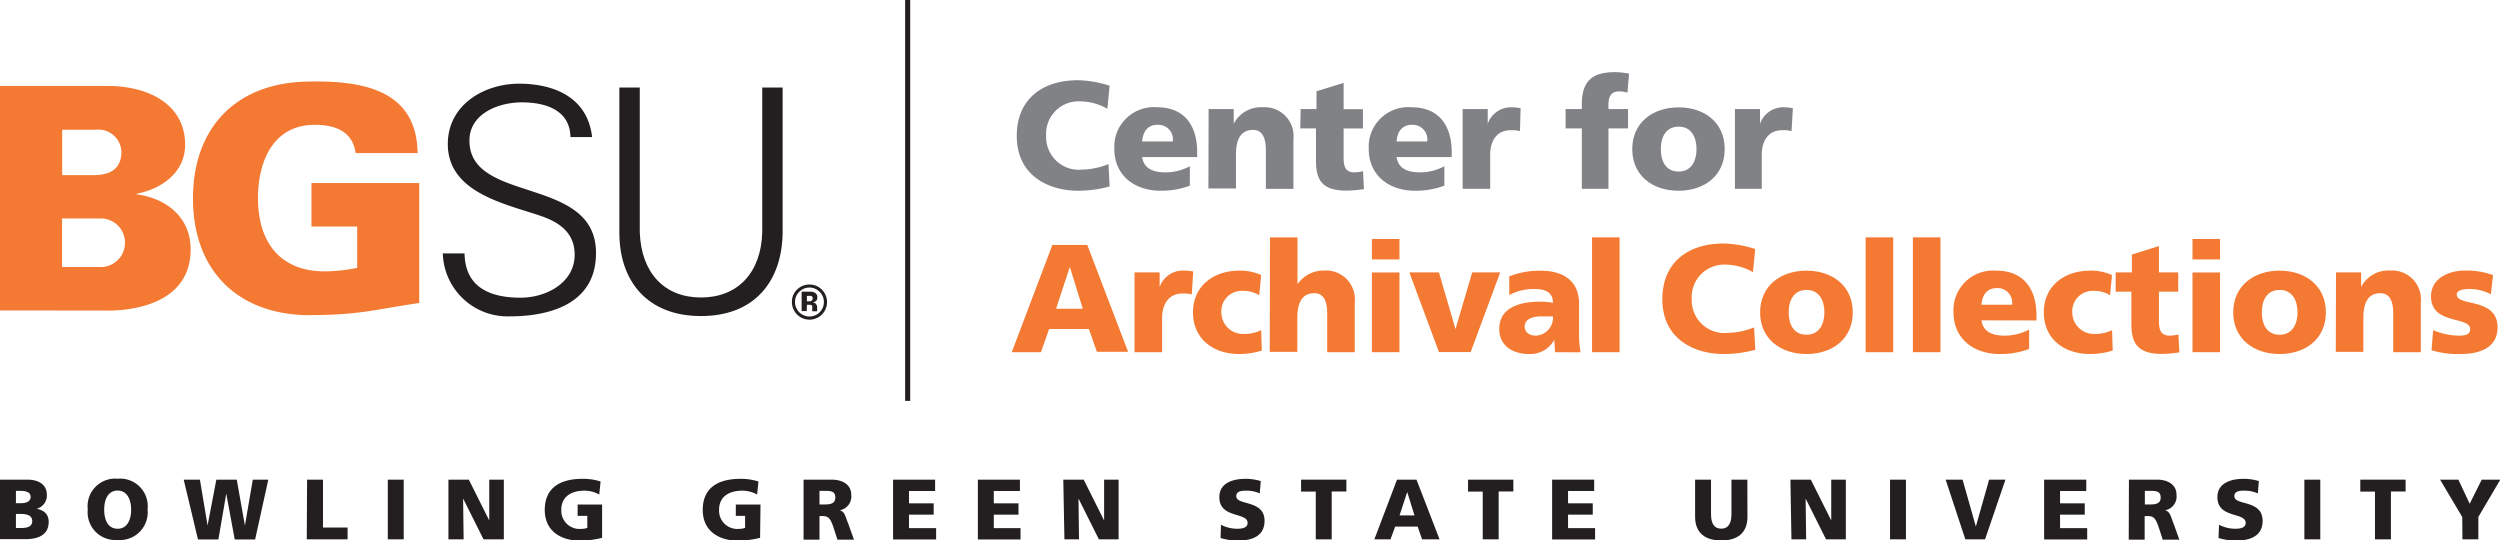 <svg xmlns="http://www.w3.org/2000/svg" viewBox="0 0 244.97 52.96"><defs><style>.a{fill:#f47932;}.b{fill:#231f20;}.c{fill:none;stroke:#231f20;stroke-width:0.5px;}.d{fill:#808285;}</style></defs><title>cac</title><path class="a" d="M0,30.42v-22H10.53c4.14,0,7.61,1.89,7.61,5.75,0,2.71-2.28,4.35-4.75,4.81v.06c2.92.4,5.29,2.25,5.29,5.39,0,6.39-8.15,6-8.37,6Zm9.65-4.26a2.38,2.38,0,1,0,.43-4.75h-4v4.75Zm-3.56-9,3.1,0c1.64,0,2.71-.64,2.71-2.31A2.26,2.26,0,0,0,9.4,12.71H6.09Z"/><path class="a" d="M35,22.2H30.52V17.94H41.08V29.69c-4.93.73-5.87,1.19-11.17,1.19-6.85-.21-11-4.56-11-11.44S23.07,8.2,29.92,8c5.32-.15,10.92.64,11,7H34.85c-.3-2.13-2-2.77-4-2.77-4.11,0-5.57,3.62-5.57,7.18,0,4.32,2.16,7.18,6.54,7.18A16.45,16.45,0,0,0,35,26.25Z"/><path class="b" d="M49.92,31a6.35,6.35,0,0,1-6.53-6.17h2.13c.06,3.37,2.55,4.34,5.5,4.34,2.46,0,5.29-1.43,5.29-4.22,0-2.19-1.58-3.22-3.43-3.83-3.55-1.19-9-2.31-9-7,0-3.83,3.52-5.92,7-5.92,2.89,0,6.65,1,7.14,5.23H55.9c-.06-2.7-2.52-3.4-4.77-3.4S46,11.11,46,13.78c0,6.23,12.4,3.4,12.4,11C58.42,29.52,54.32,31,49.92,31Z"/><path class="b" d="M62.69,8.58V22.77c.15,4,2.43,6.38,6,6.38s5.89-2.4,6-6.38V8.58h2V22.8c-.06,4.71-2.7,8.17-8,8.17s-8-3.46-8-8.17V8.58Z"/><path class="b" d="M80.32,28.6a1.37,1.37,0,0,1,.41,1,1.39,1.39,0,0,1-.41,1,1.42,1.42,0,0,1-2.42-1,1.37,1.37,0,0,1,.41-1,1.39,1.39,0,0,1,2,0Zm.21-.22a1.66,1.66,0,0,0-1.21-.5,1.68,1.68,0,0,0-1.18.46,1.64,1.64,0,0,0-.54,1.25,1.72,1.72,0,1,0,2.93-1.21Zm-1,1.08a.46.46,0,0,1-.27.07h-.19V29h.12a.83.83,0,0,1,.29,0,.22.22,0,0,1,.15.22A.26.26,0,0,1,79.52,29.47Zm-.46.41h.21l.17,0a.22.22,0,0,1,.14.14.91.91,0,0,1,0,.23,1.3,1.3,0,0,0,0,.26h.48l0-.05a.26.26,0,0,1,0-.06.54.54,0,0,1,0-.06v-.17a.51.51,0,0,0-.17-.43.66.66,0,0,0-.27-.11.63.63,0,0,0,.33-.13.42.42,0,0,0,.13-.35.48.48,0,0,0-.25-.46.9.9,0,0,0-.37-.1h-.92v1.9h.5Z"/><line class="c" x1="88.94" x2="88.94" y2="39.28"/><path class="b" d="M0,47H2.69c1.09,0,1.9.48,1.9,1.48a1.33,1.33,0,0,1-1,1.37v0c.78.16,1.18.58,1.18,1.29,0,1.4-1.23,1.69-2.28,1.69H0Zm1.56,2.31H2c.51,0,1-.13,1-.62s-.5-.59-1-.59H1.56Zm0,2.43H2c.57,0,1.16-.08,1.16-.68s-.61-.7-1.15-.7H1.56Z"/><path class="b" d="M11.53,46.91a2.7,2.7,0,0,1,2.93,3,2.72,2.72,0,0,1-2.93,3,2.72,2.72,0,0,1-2.93-3A2.7,2.7,0,0,1,11.53,46.91Zm0,4.9c.95,0,1.32-.91,1.32-1.87s-.38-1.87-1.32-1.87-1.32.86-1.32,1.87S10.58,51.81,11.53,51.81Z"/><path class="b" d="M18,47h1.59l.75,4.49h0L21.2,47h2L24,51.5h0L24.77,47h1.52L25,52.86H23l-.83-4.49h0l-.77,4.49h-2Z"/><path class="b" d="M30.09,47h1.56v4.69h2.41v1.16h-4Z"/><path class="b" d="M38,47h1.56v5.85H38Z"/><path class="b" d="M43.94,47h2l2,4h0l0-4h1.43v5.85H47.38l-2-4h0l.05,4H43.94Z"/><path class="b" d="M59,52.7a8.61,8.61,0,0,1-2.26.27c-1.56,0-3.36-.79-3.36-3s1.55-3.05,3.7-3.05a5.63,5.63,0,0,1,1.77.26l-.13,1.28a3,3,0,0,0-1.42-.38c-1.27,0-2.3.53-2.3,1.89a1.79,1.79,0,0,0,2,1.85,1.37,1.37,0,0,0,.55-.1V50.55H56.6V49.44H59Z"/><path class="b" d="M74.48,52.7a8.61,8.61,0,0,1-2.26.27c-1.56,0-3.36-.79-3.36-3s1.55-3.05,3.69-3.05a5.63,5.63,0,0,1,1.77.26l-.13,1.28a3,3,0,0,0-1.43-.38c-1.27,0-2.3.53-2.3,1.89a1.79,1.79,0,0,0,2,1.85,1.37,1.37,0,0,0,.55-.1V50.55h-.91V49.44h2.42Z"/><path class="b" d="M78.74,47h2.78c1,0,1.89.47,1.89,1.47A1.37,1.37,0,0,1,82.28,50v0c.5.13.54.58.83,1.29l.57,1.59H82.06l-.34-1.05c-.32-1-.52-1.26-1.1-1.26H80.3v2.31H78.74Zm1.56,2.43h.41c.5,0,1.14,0,1.14-.68s-.54-.65-1.14-.65H80.3Z"/><path class="b" d="M87.51,47h4.12v1.11H89.07v1.21h2.42v1.11H89.07v1.32h2.66v1.11H87.51Z"/><path class="b" d="M95.82,47h4.12v1.11H97.38v1.21H99.8v1.11H97.38v1.32H100v1.11H95.82Z"/><path class="b" d="M104.19,47h2l2,4h0l0-4h1.42v5.85h-1.93l-2-4h0l.05,4h-1.43Z"/><path class="b" d="M119.64,51.42a3.44,3.44,0,0,0,1.61.39c.49,0,1-.1,1-.57,0-1.09-2.77-.4-2.77-2.53,0-1.41,1.38-1.79,2.55-1.79a5,5,0,0,1,1.51.22l-.1,1.21a3.09,3.09,0,0,0-1.3-.27c-.39,0-1,0-1,.54,0,.95,2.77.31,2.77,2.42,0,1.52-1.28,1.93-2.57,1.93a6.06,6.06,0,0,1-1.74-.25Z"/><path class="b" d="M128.93,48.17h-1.44V47h4.44v1.16h-1.44v4.69h-1.56Z"/><path class="b" d="M136.89,47h1.91l2.26,5.85h-1.71l-.44-1.25h-2.2l-.46,1.25h-1.58Zm1,1.21h0l-.75,2.29h1.46Z"/><path class="b" d="M145.29,48.17h-1.44V47h4.44v1.16h-1.44v4.69h-1.56Z"/><path class="b" d="M152.09,47h4.12v1.11h-2.56v1.21h2.42v1.11h-2.42v1.32h2.65v1.11h-4.21Z"/><path class="b" d="M171.23,50.64c0,1.6-1,2.32-2.56,2.32s-2.57-.72-2.57-2.32V47h1.56v3.37c0,.77.21,1.43,1,1.43s1-.66,1-1.43V47h1.56Z"/><path class="b" d="M175.44,47h2l2,4h0l0-4h1.43v5.85h-1.94l-2-4h0l.05,4h-1.44Z"/><path class="b" d="M185.2,47h1.56v5.85H185.2Z"/><path class="b" d="M190.65,47h1.66l1.3,4.59h0l1.3-4.59h1.6l-2,5.85h-1.93Z"/><path class="b" d="M200.3,47h4.13v1.11h-2.57v1.21h2.42v1.11h-2.42v1.32h2.66v1.11H200.3Z"/><path class="b" d="M208.61,47h2.78c1,0,1.88.47,1.88,1.47A1.37,1.37,0,0,1,212.15,50v0c.5.13.54.58.83,1.29l.57,1.59h-1.63l-.34-1.05c-.32-1-.52-1.26-1.1-1.26h-.33v2.31h-1.56Zm1.56,2.43h.41c.5,0,1.14,0,1.14-.68s-.54-.65-1.14-.65h-.41Z"/><path class="b" d="M217.44,51.42a3.45,3.45,0,0,0,1.61.39c.5,0,1-.1,1-.57,0-1.09-2.77-.4-2.77-2.53,0-1.41,1.38-1.79,2.55-1.79a5,5,0,0,1,1.51.22l-.1,1.21a3.09,3.09,0,0,0-1.3-.27c-.39,0-1,0-1,.54,0,.95,2.77.31,2.77,2.42,0,1.52-1.28,1.93-2.58,1.93a6.06,6.06,0,0,1-1.74-.25Z"/><path class="b" d="M225.8,47h1.56v5.85H225.8Z"/><path class="b" d="M232.72,48.17h-1.44V47h4.44v1.16h-1.44v4.69h-1.56Z"/><path class="b" d="M241.27,50.66,239.1,47h1.79L242,49.36,243.18,47H245l-2.15,3.65v2.2h-1.56Z"/><path class="d" d="M108.73,18.27a11.6,11.6,0,0,1-3.1.42c-2.79,0-6-1.41-6-5.37,0-3.64,2.55-5.46,6-5.46a10.87,10.87,0,0,1,3.1.54l-.22,2.26a5.49,5.49,0,0,0-2.73-.73,3.18,3.18,0,0,0-3.27,3.39,3.2,3.2,0,0,0,3.5,3.3,7.37,7.37,0,0,0,2.61-.54Z"/><path class="d" d="M111.92,15.39c.15,1.08,1,1.5,2.29,1.5a5.06,5.06,0,0,0,2.38-.6v1.9a7.83,7.83,0,0,1-2.86.5c-2.58,0-4.54-1.52-4.54-4.1a3.88,3.88,0,0,1,4.18-4.08c2.9,0,3.94,2.05,3.94,4.38v.5Zm3-1.53a1.43,1.43,0,0,0-1.5-1.63c-1,0-1.44.73-1.5,1.63Z"/><path class="d" d="M118.43,10.69h2.46v1.44h0a3,3,0,0,1,2.85-1.62,2.83,2.83,0,0,1,3,3.12v4.88h-2.7V14.73c0-1.47-.51-2-1.25-2-1.11,0-1.68.76-1.68,2.44v3.3h-2.7Z"/><path class="d" d="M127.45,10.69H129V8.94l2.66-.82v2.58h1.89v1.89h-1.89v2.88c0,.94.22,1.42,1.08,1.42a5.16,5.16,0,0,0,.82-.11l.09,1.75a12.93,12.93,0,0,1-1.7.15c-2.42,0-3-1.06-3-2.93V12.58h-1.54Z"/><path class="d" d="M136.85,15.39c.15,1.08,1,1.5,2.3,1.5a5.06,5.06,0,0,0,2.38-.6v1.9a7.84,7.84,0,0,1-2.87.5c-2.58,0-4.54-1.52-4.54-4.1a3.88,3.88,0,0,1,4.18-4.08c2.9,0,3.95,2.05,3.95,4.38v.5Zm3-1.53a1.43,1.43,0,0,0-1.5-1.63c-1,0-1.44.73-1.5,1.63Z"/><path class="d" d="M148.94,12.85a3.12,3.12,0,0,0-.92-.09c-1.26,0-2,.91-2,2.44v3.3h-2.7V10.69h2.46v1.44h0a2.41,2.41,0,0,1,2.31-1.62,5.72,5.72,0,0,1,.91.09Z"/><path class="d" d="M155,12.58h-1.59V10.69H155v-.48c0-2.33,1.09-3.14,3.25-3.14a7.43,7.43,0,0,1,1.38.15l-.16,1.86a2.46,2.46,0,0,0-.86-.12c-.69,0-1,.48-1,1.25v.48h1.92v1.89h-1.92v5.92H155Z"/><path class="d" d="M159.94,14.61c0-2.59,2-4.09,4.54-4.09S169,12,169,14.61s-2,4.08-4.54,4.08S159.94,17.19,159.94,14.61Zm6.3,0c0-1.17-.51-2.2-1.75-2.2s-1.75,1-1.75,2.21.51,2.19,1.75,2.19S166.24,15.76,166.24,14.61Z"/><path class="d" d="M175.55,12.85a3.12,3.12,0,0,0-.92-.09c-1.26,0-2,.91-2,2.44v3.3H170V10.69h2.46v1.44h0a2.41,2.41,0,0,1,2.31-1.62,5.72,5.72,0,0,1,.91.09Z"/><path class="a" d="M103.12,24h3.42l4,10.47h-3.06l-.78-2.23H102.8L102,34.51H99.14Zm1.71,2.16h0l-1.35,4.09h2.62Z"/><path class="a" d="M116.78,28.85a3.12,3.12,0,0,0-.91-.09c-1.26,0-2,.92-2,2.45v3.3h-2.7V26.69h2.46v1.44h0A2.41,2.41,0,0,1,116,26.51a5.73,5.73,0,0,1,.92.09Z"/><path class="a" d="M123.39,28.93a3,3,0,0,0-1.64-.43,2,2,0,0,0-2.07,2.16,2.11,2.11,0,0,0,2.22,2.06,3.7,3.7,0,0,0,1.68-.37l.06,2a7.3,7.3,0,0,1-2.2.34c-2.58,0-4.54-1.5-4.54-4.08s2-4.09,4.54-4.09a4.84,4.84,0,0,1,2.14.44Z"/><path class="a" d="M124.44,23.26h2.7v4.59h0a3.08,3.08,0,0,1,2.61-1.34,2.83,2.83,0,0,1,3,3.12v4.88h-2.7V30.73c0-1.47-.51-2-1.25-2-1.11,0-1.68.76-1.68,2.45v3.3h-2.7Z"/><path class="a" d="M137.13,25.42h-2.7v-2h2.7Zm-2.7,1.28h2.7v7.81h-2.7Z"/><path class="a" d="M138.1,26.69H141l1.62,5.56h0l1.64-5.56H147l-2.89,7.81H141Z"/><path class="a" d="M152.37,34.51c0-.42-.06-.82-.06-1.23h0a2.68,2.68,0,0,1-2.48,1.41c-1.54,0-2.92-.76-2.92-2.46,0-2.38,2.59-2.67,4-2.67a7.85,7.85,0,0,1,1.26.11c0-1.07-.81-1.35-1.79-1.35a5.08,5.08,0,0,0-2.49.59l0-1.83a8.08,8.08,0,0,1,3.12-.55c2,0,3.72.86,3.72,3.24v2.91a9.55,9.55,0,0,0,.15,1.84Zm-1.86-1.62A1.76,1.76,0,0,0,152.17,31c-.34,0-.74,0-1.14,0-.91,0-1.63.29-1.63,1C149.4,32.57,149.88,32.89,150.51,32.89Z"/><path class="a" d="M156,23.26h2.7V34.51H156Z"/><path class="a" d="M172,34.27a11.64,11.64,0,0,1-3.11.42c-2.79,0-6-1.41-6-5.37,0-3.64,2.55-5.46,6-5.46a10.89,10.89,0,0,1,3.1.54l-.22,2.27a5.48,5.48,0,0,0-2.73-.74,3.18,3.18,0,0,0-3.27,3.39,3.2,3.2,0,0,0,3.5,3.3,7.34,7.34,0,0,0,2.61-.54Z"/><path class="a" d="M172.47,30.61c0-2.59,2-4.09,4.54-4.09s4.54,1.5,4.54,4.09-2,4.08-4.54,4.08S172.47,33.19,172.47,30.61Zm6.3,0c0-1.17-.51-2.2-1.75-2.2s-1.75,1-1.75,2.2.51,2.19,1.75,2.19S178.77,31.76,178.77,30.61Z"/><path class="a" d="M182.81,23.26h2.7V34.51h-2.7Z"/><path class="a" d="M187.44,23.26h2.7V34.51h-2.7Z"/><path class="a" d="M194.16,31.39c.15,1.08,1,1.5,2.29,1.5a5.08,5.08,0,0,0,2.38-.6v1.9a7.84,7.84,0,0,1-2.87.5c-2.58,0-4.54-1.51-4.54-4.09a3.88,3.88,0,0,1,4.18-4.08c2.9,0,3.95,2.05,3.95,4.38v.5Zm3-1.53a1.43,1.43,0,0,0-1.5-1.63c-1,0-1.44.74-1.5,1.63Z"/><path class="a" d="M206.76,28.93a3,3,0,0,0-1.63-.43,2,2,0,0,0-2.07,2.16,2.11,2.11,0,0,0,2.22,2.06,3.7,3.7,0,0,0,1.68-.37l.06,2a7.3,7.3,0,0,1-2.21.34c-2.58,0-4.54-1.5-4.54-4.08s2-4.09,4.54-4.09a4.84,4.84,0,0,1,2.14.44Z"/><path class="a" d="M207.31,26.69h1.59V24.94l2.65-.83v2.58h1.89v1.89h-1.89v2.88c0,.95.23,1.43,1.08,1.43a5.18,5.18,0,0,0,.83-.11l.09,1.75a13,13,0,0,1-1.7.15c-2.41,0-3-1.07-3-2.92V28.58h-1.54Z"/><path class="a" d="M217.54,25.42h-2.7v-2h2.7Zm-2.7,1.28h2.7v7.81h-2.7Z"/><path class="a" d="M218.83,30.61c0-2.59,2-4.09,4.54-4.09s4.54,1.5,4.54,4.09-2,4.08-4.54,4.08S218.83,33.19,218.83,30.61Zm6.3,0c0-1.17-.51-2.2-1.75-2.2s-1.75,1-1.75,2.2.51,2.19,1.75,2.19S225.13,31.76,225.13,30.61Z"/><path class="a" d="M228.9,26.69h2.46v1.44h0a3,3,0,0,1,2.85-1.62,2.83,2.83,0,0,1,3,3.12v4.88h-2.7V30.73c0-1.47-.51-2-1.25-2-1.11,0-1.68.76-1.68,2.45v3.3h-2.7Z"/><path class="a" d="M238.42,32.35a6.69,6.69,0,0,0,2.53.54c.56,0,1.1-.09,1.1-.63,0-1.32-3.84-.39-3.84-3.21,0-1.8,1.77-2.54,3.33-2.54a7.46,7.46,0,0,1,2.75.45l-.21,1.88a4.42,4.42,0,0,0-2.1-.52c-.59,0-1.25.1-1.25.54,0,1.21,4,.25,4,3.22,0,2.08-1.87,2.61-3.64,2.61a8.83,8.83,0,0,1-2.83-.37Z"/></svg>